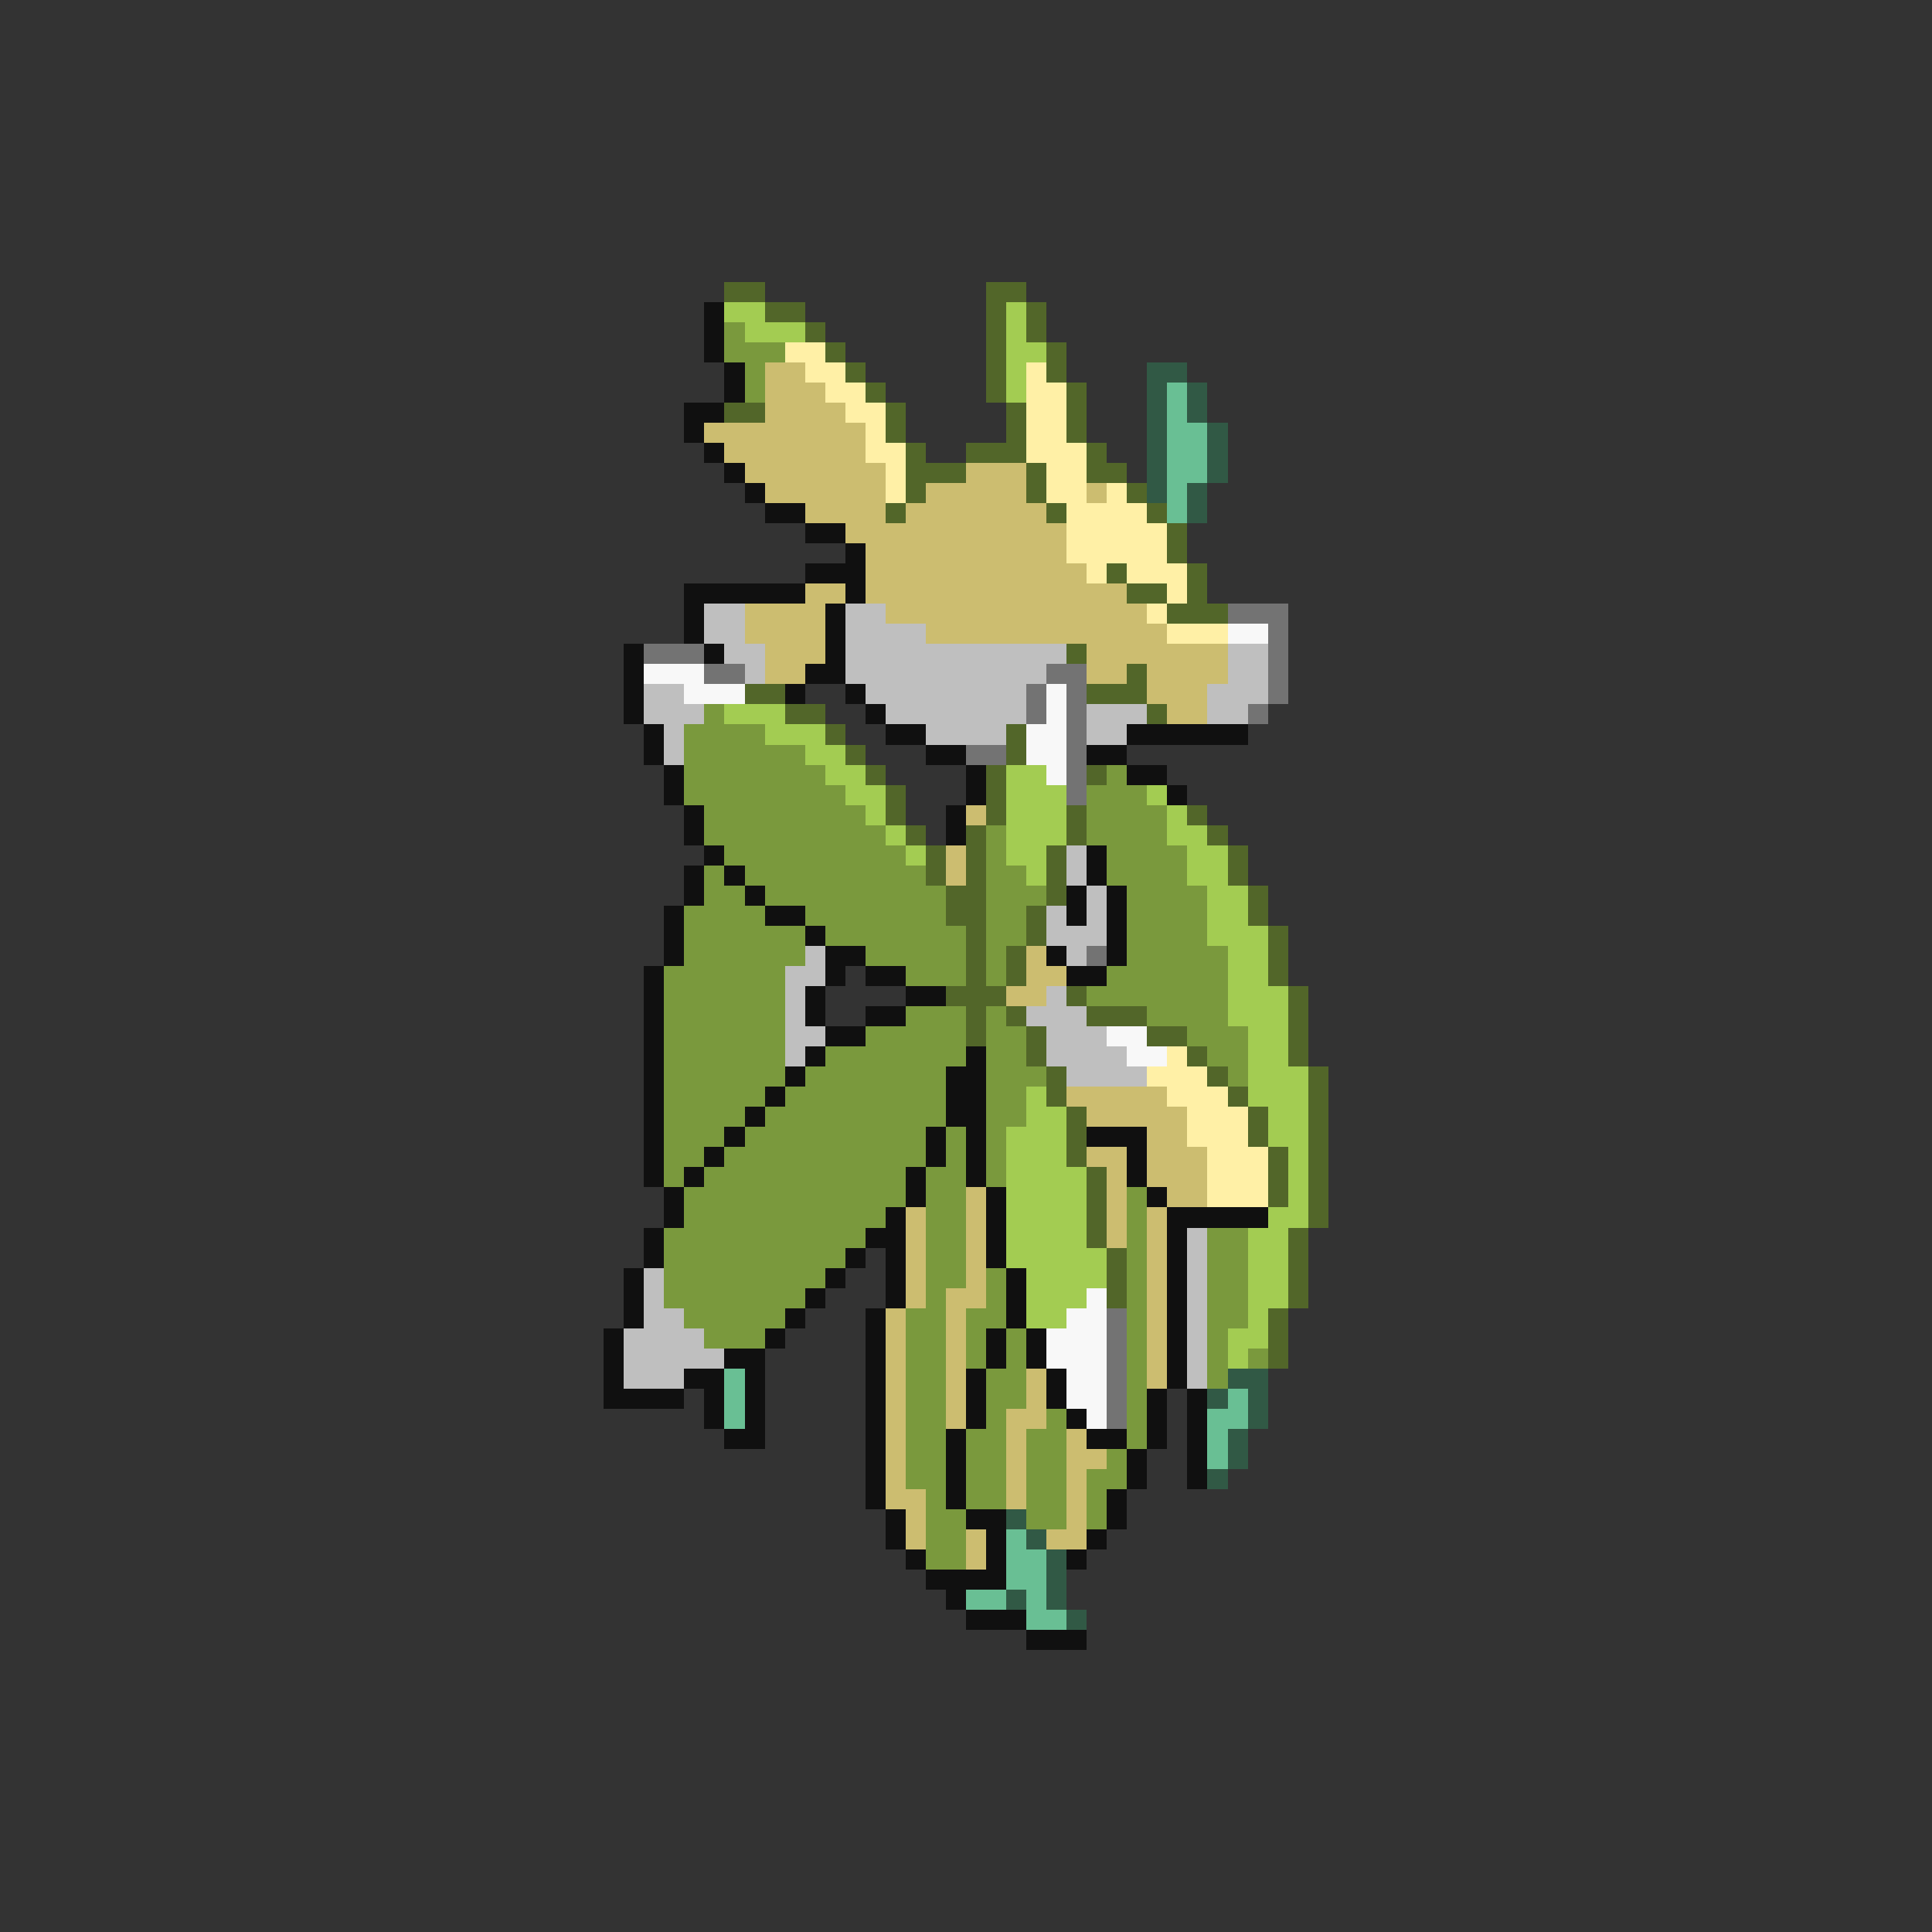 <svg xmlns="http://www.w3.org/2000/svg" viewBox="0 -0.5 96 96" shape-rendering="crispEdges">
<rect x="0" y="-0.5" width="96" height="96" fill="#333333" stroke="none"/>
<path stroke="#526629" d="M36 14h2M49 14h2M38 15h2M49 15h1M51 15h1M40 16h1M49 16h1M51 16h1M41 17h1M49 17h1M52 17h1M42 18h1M49 18h1M52 18h1M43 19h1M49 19h1M53 19h1M36 20h2M44 20h1M50 20h1M53 20h1M44 21h1M50 21h1M53 21h1M45 22h1M48 22h3M54 22h1M45 23h3M51 23h1M54 23h2M45 24h1M51 24h1M56 24h1M44 25h1M52 25h1M57 25h1M58 26h1M58 27h1M55 28h1M59 28h1M56 29h2M59 29h1M58 30h3M53 32h1M56 33h1M37 34h2M54 34h3M39 35h2M57 35h1M41 36h1M50 36h1M42 37h1M50 37h1M43 38h1M49 38h1M54 38h1M44 39h1M49 39h1M44 40h1M49 40h1M53 40h1M59 40h1M45 41h1M48 41h1M53 41h1M60 41h1M46 42h1M48 42h1M52 42h1M61 42h1M46 43h1M48 43h1M52 43h1M61 43h1M47 44h2M52 44h1M62 44h1M47 45h2M51 45h1M62 45h1M48 46h1M51 46h1M63 46h1M48 47h1M50 47h1M63 47h1M48 48h1M50 48h1M63 48h1M47 49h3M53 49h1M64 49h1M48 50h1M50 50h1M54 50h3M64 50h1M48 51h1M51 51h1M57 51h2M64 51h1M51 52h1M59 52h1M64 52h1M52 53h1M60 53h1M65 53h1M52 54h1M61 54h1M65 54h1M53 55h1M62 55h1M65 55h1M53 56h1M62 56h1M65 56h1M53 57h1M63 57h1M65 57h1M54 58h1M63 58h1M65 58h1M54 59h1M63 59h1M65 59h1M54 60h1M65 60h1M54 61h1M64 61h1M55 62h1M64 62h1M55 63h1M64 63h1M55 64h1M64 64h1M63 65h1M63 66h1M63 67h1" />
<path stroke="#101010" d="M35 15h1M35 16h1M35 17h1M36 18h1M36 19h1M34 20h2M34 21h1M35 22h1M36 23h1M37 24h1M38 25h2M40 26h2M42 27h1M40 28h3M34 29h6M42 29h1M34 30h1M41 30h1M34 31h1M41 31h1M31 32h1M35 32h1M41 32h1M31 33h1M40 33h2M31 34h1M39 34h1M42 34h1M31 35h1M43 35h1M32 36h1M44 36h2M56 36h6M32 37h1M46 37h2M54 37h2M33 38h1M48 38h1M56 38h2M33 39h1M48 39h1M58 39h1M34 40h1M47 40h1M34 41h1M47 41h1M35 42h1M54 42h1M34 43h1M36 43h1M54 43h1M34 44h1M37 44h1M53 44h1M55 44h1M33 45h1M38 45h2M53 45h1M55 45h1M33 46h1M40 46h1M55 46h1M33 47h1M41 47h2M52 47h1M55 47h1M32 48h1M41 48h1M43 48h2M53 48h2M32 49h1M40 49h1M45 49h2M32 50h1M40 50h1M43 50h2M32 51h1M41 51h2M32 52h1M40 52h1M48 52h1M32 53h1M39 53h1M47 53h2M32 54h1M38 54h1M47 54h2M32 55h1M37 55h1M47 55h2M32 56h1M36 56h1M46 56h1M48 56h1M54 56h3M32 57h1M35 57h1M46 57h1M48 57h1M56 57h1M32 58h1M34 58h1M45 58h1M48 58h1M56 58h1M33 59h1M45 59h1M49 59h1M57 59h1M33 60h1M44 60h1M49 60h1M58 60h5M32 61h1M43 61h2M49 61h1M58 61h1M32 62h1M42 62h1M44 62h1M49 62h1M58 62h1M31 63h1M41 63h1M44 63h1M50 63h1M58 63h1M31 64h1M40 64h1M44 64h1M50 64h1M58 64h1M31 65h1M39 65h1M43 65h1M50 65h1M58 65h1M30 66h1M38 66h1M43 66h1M49 66h1M51 66h1M58 66h1M30 67h1M36 67h2M43 67h1M49 67h1M51 67h1M58 67h1M30 68h1M34 68h2M37 68h1M43 68h1M48 68h1M52 68h1M58 68h1M30 69h4M35 69h1M37 69h1M43 69h1M48 69h1M52 69h1M57 69h1M59 69h1M35 70h1M37 70h1M43 70h1M48 70h1M53 70h1M57 70h1M59 70h1M36 71h2M43 71h1M47 71h1M54 71h2M57 71h1M59 71h1M43 72h1M47 72h1M56 72h1M59 72h1M43 73h1M47 73h1M56 73h1M59 73h1M43 74h1M47 74h1M55 74h1M44 75h1M48 75h2M55 75h1M44 76h1M49 76h1M54 76h1M45 77h1M49 77h1M53 77h1M46 78h4M47 79h1M48 80h3M51 81h3" />
<path stroke="#a3cc52" d="M36 15h2M50 15h1M37 16h3M50 16h1M50 17h2M50 18h1M50 19h1M36 35h3M38 36h3M40 37h2M41 38h2M50 38h2M42 39h2M50 39h3M57 39h1M43 40h1M50 40h3M58 40h1M44 41h1M50 41h3M58 41h2M45 42h1M50 42h2M59 42h2M51 43h1M59 43h2M60 44h2M60 45h2M60 46h3M61 47h2M61 48h2M61 49h3M61 50h3M62 51h2M62 52h2M62 53h3M51 54h1M62 54h3M51 55h2M63 55h2M50 56h3M63 56h2M50 57h3M64 57h1M50 58h4M64 58h1M50 59h4M64 59h1M50 60h4M63 60h2M50 61h4M62 61h2M50 62h5M62 62h2M51 63h4M62 63h2M51 64h3M62 64h2M51 65h2M62 65h1M61 66h2M61 67h1" />
<path stroke="#7a993d" d="M36 16h1M36 17h3M37 18h1M37 19h1M35 35h1M34 36h4M34 37h6M34 38h7M55 38h1M34 39h8M54 39h3M35 40h8M54 40h4M35 41h9M49 41h1M54 41h4M36 42h9M49 42h1M55 42h4M35 43h1M37 43h9M49 43h2M55 43h4M35 44h2M38 44h9M49 44h3M56 44h4M34 45h4M40 45h7M49 45h2M56 45h4M34 46h6M41 46h7M49 46h2M56 46h4M34 47h6M43 47h5M49 47h1M56 47h5M33 48h6M45 48h3M49 48h1M55 48h6M33 49h6M54 49h7M33 50h6M45 50h3M49 50h1M57 50h4M33 51h6M43 51h5M49 51h2M59 51h3M33 52h6M41 52h7M49 52h2M60 52h2M33 53h6M40 53h7M49 53h3M61 53h1M33 54h5M39 54h8M49 54h2M33 55h4M38 55h9M49 55h2M33 56h3M37 56h9M47 56h1M49 56h1M33 57h2M36 57h10M47 57h1M49 57h1M33 58h1M35 58h10M46 58h2M49 58h1M34 59h11M46 59h2M56 59h1M34 60h10M46 60h2M56 60h1M33 61h10M46 61h2M56 61h1M60 61h2M33 62h9M46 62h2M56 62h1M60 62h2M33 63h8M46 63h2M49 63h1M56 63h1M60 63h2M33 64h7M46 64h1M49 64h1M56 64h1M60 64h2M34 65h5M45 65h2M48 65h2M56 65h1M60 65h2M35 66h3M45 66h2M48 66h1M50 66h1M56 66h1M60 66h1M45 67h2M48 67h1M50 67h1M56 67h1M60 67h1M62 67h1M45 68h2M49 68h2M56 68h1M60 68h1M45 69h2M49 69h2M56 69h1M45 70h2M49 70h1M52 70h1M56 70h1M45 71h2M48 71h2M51 71h2M56 71h1M45 72h2M48 72h2M51 72h2M55 72h1M45 73h2M48 73h2M51 73h2M54 73h2M46 74h1M48 74h2M51 74h2M54 74h1M46 75h2M51 75h2M54 75h1M46 76h2M46 77h2" />
<path stroke="#fff0a6" d="M39 17h2M40 18h2M51 18h1M41 19h2M51 19h2M42 20h2M51 20h2M43 21h1M51 21h2M43 22h2M51 22h3M44 23h1M52 23h2M44 24h1M52 24h2M55 24h1M53 25h4M53 26h5M53 27h5M54 28h1M56 28h3M58 29h1M57 30h1M58 31h3M58 52h1M57 53h3M58 54h3M59 55h3M59 56h3M60 57h3M60 58h3M60 59h3" />
<path stroke="#ccbd70" d="M38 18h2M38 19h3M38 20h4M35 21h8M36 22h7M37 23h7M48 23h3M38 24h6M46 24h5M54 24h1M40 25h4M45 25h7M42 26h11M43 27h10M43 28h11M40 29h2M43 29h13M37 30h4M44 30h13M37 31h4M46 31h12M38 32h3M54 32h7M38 33h2M54 33h2M57 33h4M57 34h3M58 35h2M48 40h1M47 42h1M47 43h1M51 47h1M51 48h2M50 49h2M53 54h5M54 55h5M57 56h2M54 57h2M57 57h3M55 58h1M57 58h3M48 59h1M55 59h1M58 59h2M45 60h1M48 60h1M55 60h1M57 60h1M45 61h1M48 61h1M55 61h1M57 61h1M45 62h1M48 62h1M57 62h1M45 63h1M48 63h1M57 63h1M45 64h1M47 64h2M57 64h1M44 65h1M47 65h1M57 65h1M44 66h1M47 66h1M57 66h1M44 67h1M47 67h1M57 67h1M44 68h1M47 68h1M51 68h1M57 68h1M44 69h1M47 69h1M51 69h1M44 70h1M47 70h1M50 70h2M44 71h1M50 71h1M53 71h1M44 72h1M50 72h1M53 72h2M44 73h1M50 73h1M53 73h1M44 74h2M50 74h1M53 74h1M45 75h1M53 75h1M45 76h1M48 76h1M52 76h2M48 77h1" />
<path stroke="#315945" d="M57 18h2M57 19h1M59 19h1M57 20h1M59 20h1M57 21h1M60 21h1M57 22h1M60 22h1M57 23h1M60 23h1M57 24h1M59 24h1M59 25h1M61 68h2M60 69h1M62 69h1M62 70h1M61 71h1M61 72h1M60 73h1M50 75h1M51 76h1M52 77h1M52 78h1M50 79h1M52 79h1M53 80h1" />
<path stroke="#69bf94" d="M58 19h1M58 20h1M58 21h2M58 22h2M58 23h2M58 24h1M58 25h1M36 68h1M36 69h1M61 69h1M36 70h1M60 70h2M60 71h1M60 72h1M50 76h1M50 77h2M50 78h2M48 79h2M51 79h1M51 80h2" />
<path stroke="#bfbfbf" d="M35 30h2M42 30h2M35 31h2M42 31h4M36 32h2M42 32h11M61 32h2M37 33h1M42 33h10M61 33h2M32 34h2M43 34h8M60 34h3M32 35h3M44 35h7M54 35h3M60 35h2M33 36h1M46 36h4M54 36h2M33 37h1M53 42h1M53 43h1M54 44h1M52 45h1M54 45h1M52 46h3M40 47h1M53 47h1M39 48h2M39 49h1M52 49h1M39 50h1M51 50h3M39 51h2M52 51h3M39 52h1M52 52h4M53 53h4M59 61h1M59 62h1M32 63h1M59 63h1M32 64h1M59 64h1M32 65h2M59 65h1M31 66h4M59 66h1M31 67h5M59 67h1M31 68h3M59 68h1" />
<path stroke="#737373" d="M61 30h3M63 31h1M32 32h3M63 32h1M35 33h2M52 33h2M63 33h1M51 34h1M53 34h1M63 34h1M51 35h1M53 35h1M62 35h1M53 36h1M48 37h2M53 37h1M53 38h1M53 39h1M54 47h1M55 65h1M55 66h1M55 67h1M55 68h1M55 69h1M55 70h1" />
<path stroke="#f8f8f8" d="M61 31h2M32 33h3M34 34h3M52 34h1M52 35h1M51 36h2M51 37h2M52 38h1M55 51h2M56 52h2M54 64h1M53 65h2M52 66h3M52 67h3M53 68h2M53 69h2M54 70h1" />
</svg>